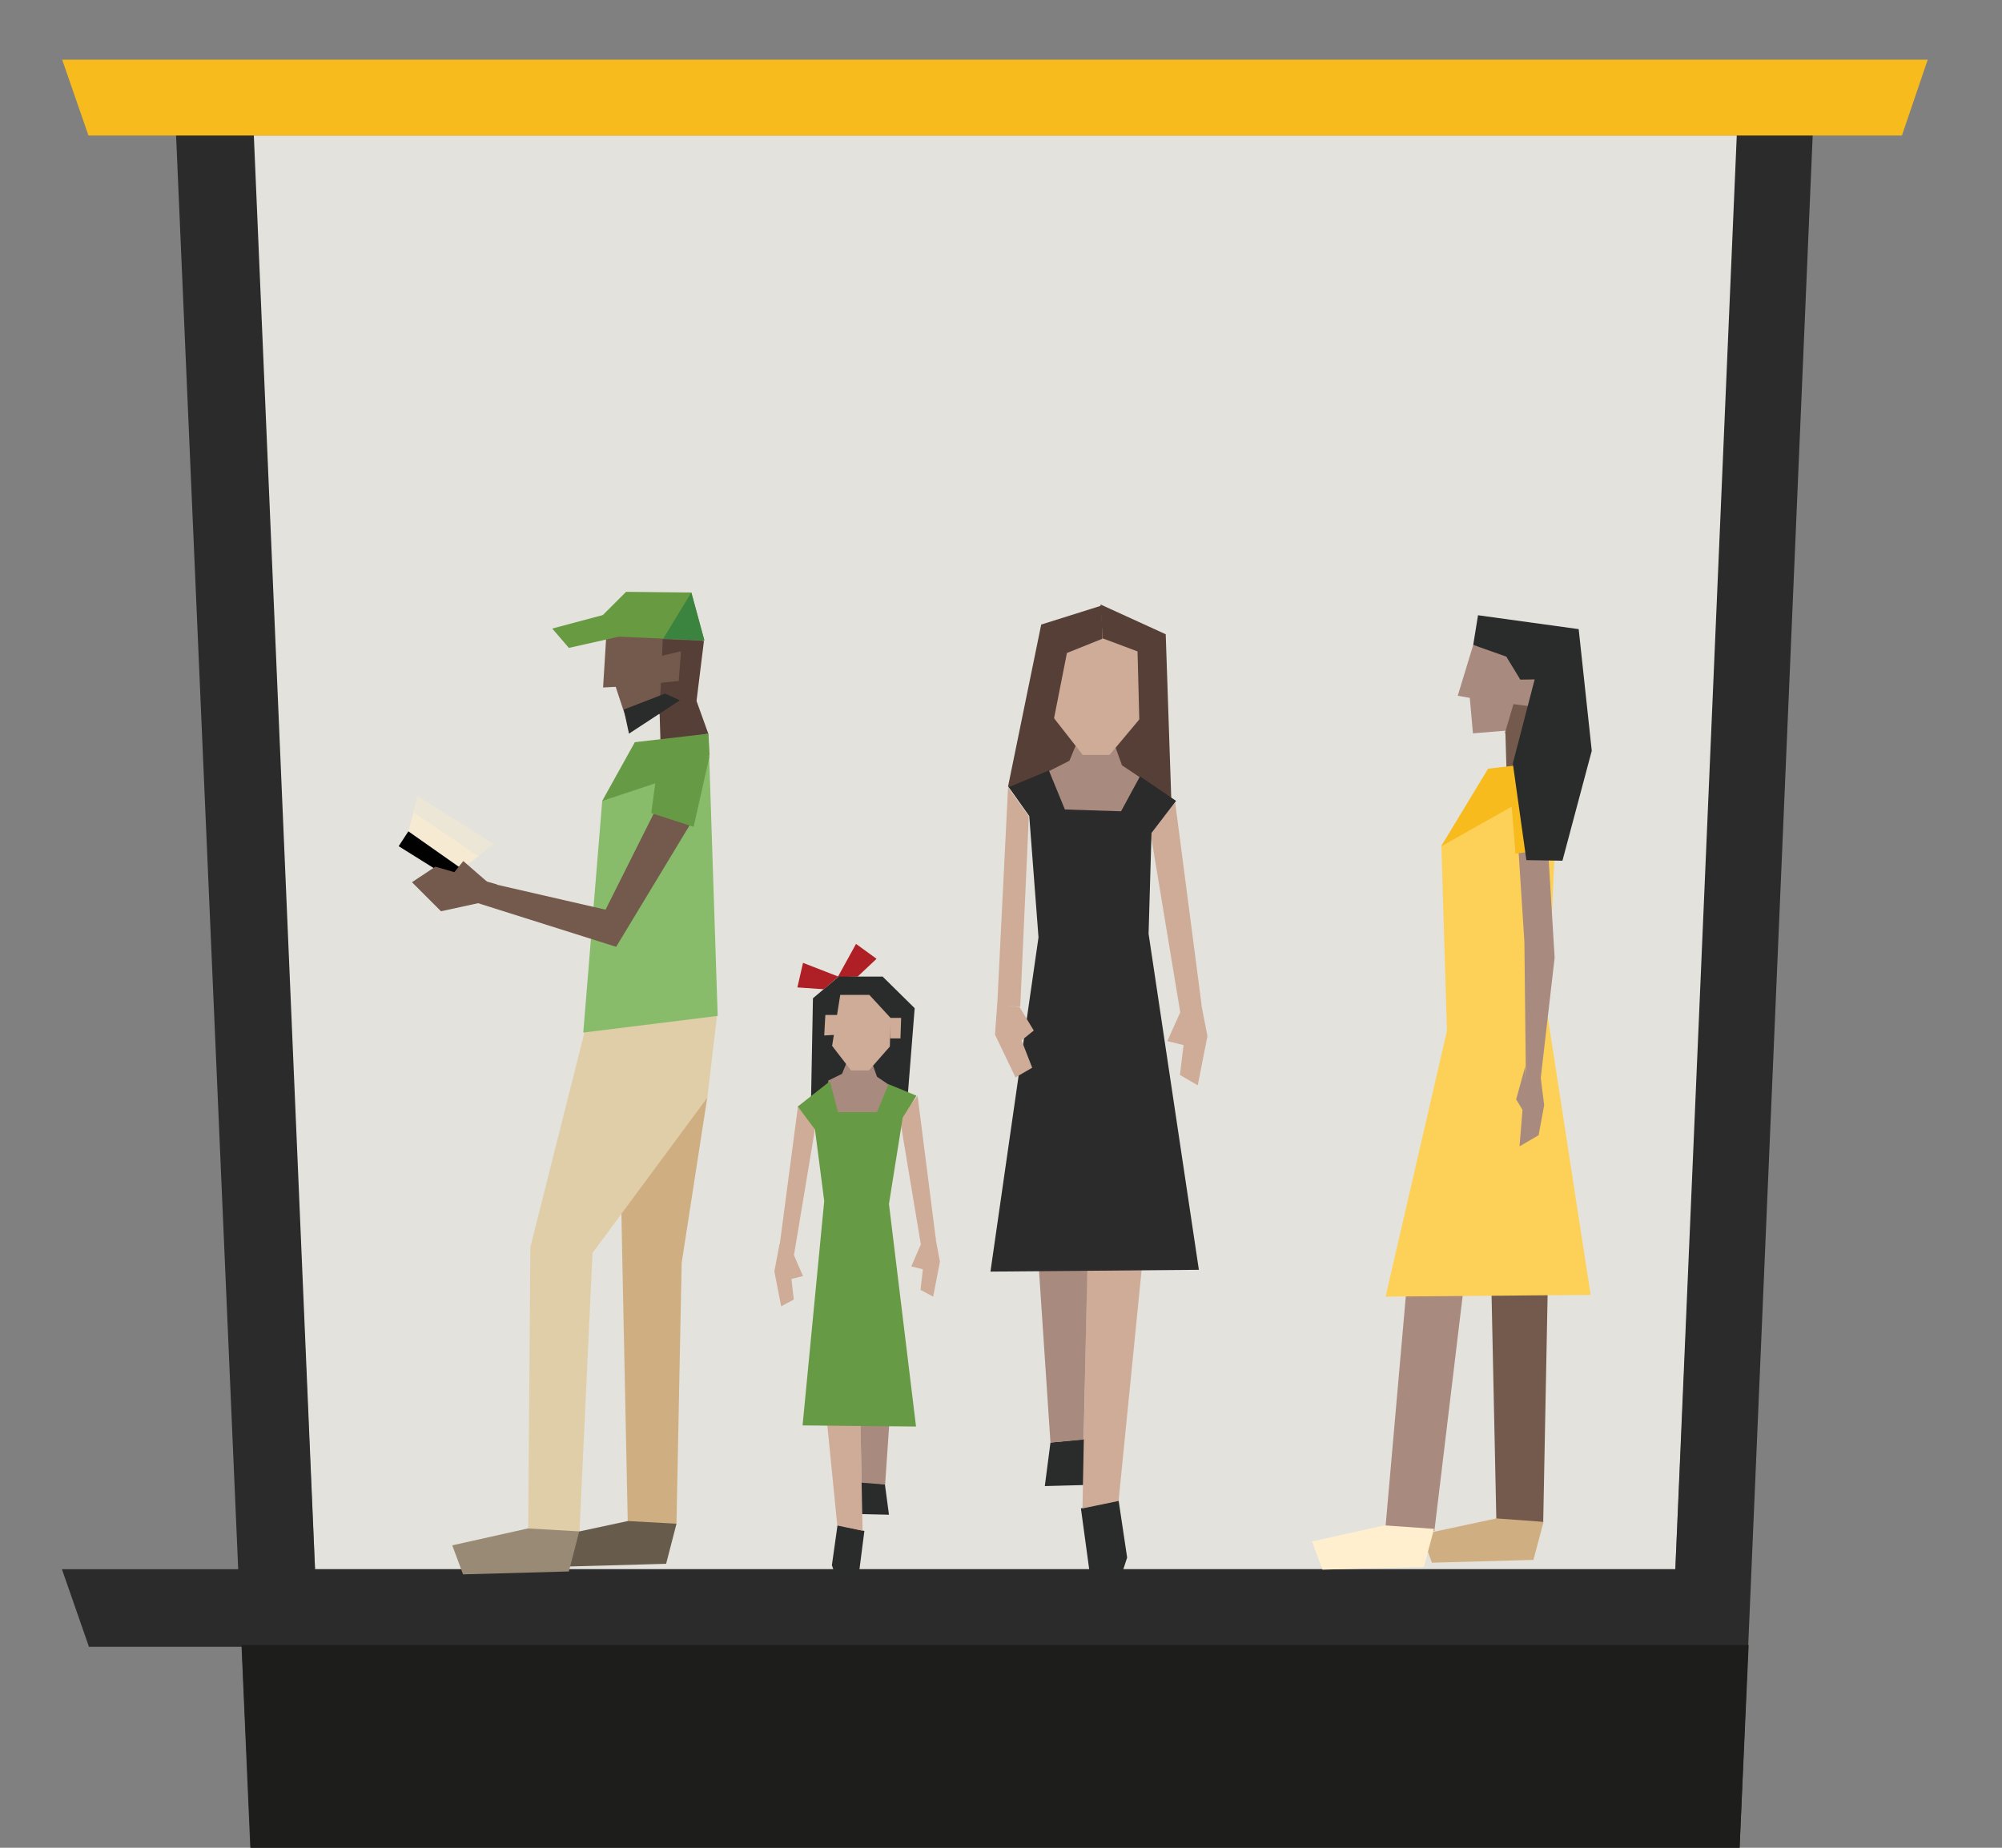 <?xml version="1.0" encoding="UTF-8" standalone="no"?>
<!DOCTYPE svg PUBLIC "-//W3C//DTD SVG 1.1//EN" "http://www.w3.org/Graphics/SVG/1.1/DTD/svg11.dtd">
<svg width="100%" height="100%" viewBox="0 0 312 288" version="1.1" xmlns="http://www.w3.org/2000/svg" xmlns:xlink="http://www.w3.org/1999/xlink" xml:space="preserve" xmlns:serif="http://www.serif.com/" style="fill-rule:evenodd;clip-rule:evenodd;stroke-linejoin:round;stroke-miterlimit:2;">
    <rect x="0" y="0" width="312" height="288" fill="#808080" stroke="none"/>
    <g id="brt-station-right" transform="matrix(0.676,0,0,0.676,9.682,9.3)">
        <g transform="matrix(0.583,0,0,0.583,-71.061,-142.838)">
            <path d="M196.5,275L221.9,842L759.8,842L785.1,275L196.5,275Z" style="fill:rgb(228,226,220);fill-rule:nonzero;"/>
        </g>
        <g transform="matrix(0.583,0,0,0.583,-71.061,-142.838)">
            <path d="M166.3,260L196.3,952.5L785.2,952.5L814.76,260L166.3,260ZM759.8,842L221.9,842L197.06,260L784.743,260L759.8,842Z" style="fill:rgb(42,43,42);fill-rule:nonzero;"/>
        </g>
        <g transform="matrix(0.583,0,0,0.583,-71.061,-142.838)">
            <path d="M220.3,842L220.3,872.7L132.5,872.7L121.8,842L220.3,842Z" style="fill:rgb(42,43,42);fill-rule:nonzero;"/>
        </g>
        <g transform="matrix(0.583,0,0,0.583,-71.061,-142.838)">
            <path d="M192.9,872L196.5,952.5L785.2,952.5L788.8,872L192.9,872Z" style="fill:rgb(29,29,27);fill-rule:nonzero;"/>
        </g>
        <g transform="matrix(1.48,0,0,1.48,-14.33,-13.764)">
            <path d="M300.284,9.3L296.266,21.118L13.784,21.118L9.688,9.3L300.284,9.3Z" style="fill:rgb(248,187,30);fill-rule:nonzero;"/>
        </g>
        <g>
            <g id="person-large-light-left" transform="matrix(0.519,0,0,0.519,-55.95,-111.263)">
                <g id="Layer-1">
                    <path d="M263.9,548.8L292.6,568.3L285.5,573.9L261.6,557.1L263.9,548.8Z" style="fill:rgb(255,238,205);fill-opacity:0.7;fill-rule:nonzero;"/>
                    <path d="M265.7,541.5L299.5,562.8L292.4,568.4L263.7,548.9L265.7,541.5Z" style="fill:rgb(255,238,205);fill-opacity:0.3;fill-rule:nonzero;"/>
                    <path d="M261.6,557.2L287.2,575.2L282.9,579.8L257.3,563.8L261.6,557.2Z" style="fill:rgb(1,1,1);fill-rule:nonzero;"/>
                    <path d="M380.7,864.9L383,748.9L394.4,675.3L355.1,667.9L356.6,745.6L359.1,866.4L380.7,864.9Z" style="fill:rgb(207,175,129);fill-rule:nonzero;"/>
                    <path d="M373.6,517.6L373.1,501.1L388.6,496.5L394.9,514L373.6,517.6Z" style="fill:rgb(85,63,55);fill-rule:nonzero;"/>
                    <path d="M398.7,639.2L394.4,675.5L343.4,744.5L337.6,868.6L314.8,871.9L315.8,741.9L339.9,646.2L398.7,639.2Z" style="fill:rgb(224,206,168);fill-rule:nonzero;"/>
                    <path d="M394.9,513.8L399,639.2L339.3,646.6L347.7,543.8L372.6,517.7L394.9,513.8Z" style="fill:rgb(136,187,106);fill-rule:nonzero;"/>
                    <path d="M349.2,592L296.1,579.8L288.7,587.9L353.9,608.5L389.2,550.1L375,540.5L349.2,592Z" style="fill:rgb(115,90,76);fill-rule:nonzero;"/>
                    <path d="M395.4,523.7L388.3,555.2L369.5,549.1L372.3,528.3" style="fill:rgb(103,154,68);fill-rule:nonzero;"/>
                    <path d="M373.6,535.1L347.7,543.7L362.2,517.6L394.9,513.8L395.4,523.4L373.6,535.1Z" style="fill:rgb(103,154,68);fill-rule:nonzero;"/>
                    <path d="M373.8,503.7L358.8,508.5L353.7,493L348.1,493.3L349.6,468.9L392.5,471.7L388.9,499.1" style="fill:rgb(115,90,76);fill-rule:nonzero;"/>
                    <path d="M301,580.8L273.6,572.9L263.2,579.8L276.1,592.7L293.6,588.9L301,580.8Z" style="fill:rgb(115,90,76);fill-rule:nonzero;"/>
                    <path d="M297.4,580.3L281.9,575.5L286,570.4L297.4,580.3Z" style="fill:rgb(115,90,76);fill-rule:nonzero;"/>
                    <path d="M375.8,479.3L382.7,477L382.2,490.5L376.9,490.8L375.8,479.3Z" style="fill:rgb(115,90,76);fill-rule:nonzero;"/>
                    <path d="M389.6,499.3L392.9,472.6L374.6,471.8L374.3,479.2L382.7,477.2L381.7,490.4L373.8,491.2L373,505.2L389.6,499.3Z" style="fill:rgb(85,63,55);fill-rule:nonzero;"/>
                    <path d="M359.6,513.8L357.3,503.1L375.6,496L382.2,499L359.6,513.8Z" style="fill:rgb(42,43,43);fill-rule:nonzero;"/>
                    <path d="M359.1,863.6L324.6,871L329.4,883.9L376.1,882.6L380.7,864.8L359.1,863.6Z" style="fill:rgb(103,91,76);fill-rule:nonzero;"/>
                    <path d="M314.7,866.9L337.5,868.2L332.9,886L285.9,887.3L281.1,874.4L314.7,866.9Z" style="fill:rgb(152,138,116);fill-rule:nonzero;"/>
                    <path d="M352.2,460L325.5,467.1L332.9,475.7L360.1,469.6L352.2,460Z" style="fill:rgb(104,154,66);fill-rule:nonzero;"/>
                    <path d="M387.3,451.1L393.1,472.4L352.2,470.6L347.4,461.7L358.3,450.8L387.3,451.1Z" style="fill:rgb(104,154,66);fill-rule:nonzero;"/>
                    <path d="M387.3,451.1L393.1,472.4L374.8,471.6L387.3,451.1Z" style="fill:rgb(59,132,63);fill-rule:nonzero;"/>
                </g>
            </g>
            <g id="people-26" transform="matrix(0.52,0,0,0.52,-55.811,-112.126)">
                <path d="M611.8,631.6L615.1,648.6L610.8,670.4L602.9,665.8L605.2,647L604.7,652.6L597.3,650.8L603.6,636.8L611.8,631.6Z" style="fill:rgb(206,172,152);fill-rule:nonzero;"/>
                <path d="M587.9,539.9L572.9,534.1L540.7,532.8L546.8,506.9L586.1,506.1L587.9,539.9Z" style="fill:rgb(85,63,55);fill-rule:nonzero;"/>
                <path d="M545.5,828.8L543,848.1L561.8,847.6L563.3,827L545.5,828.8Z" style="fill:rgb(42,43,43);fill-rule:nonzero;"/>
                <path d="M575.7,854.4L579.5,879.8L577.5,885.9L562.8,885.9L559,858L575.7,854.4Z" style="fill:rgb(42,43,43);fill-rule:nonzero;"/>
                <path d="M585.1,533.8L577.2,528.5L571.4,512.3L558.2,516.1L553.9,526.5L544.8,531.1L550.6,550.1L577.8,550.9L585.1,533.8Z" style="fill:rgb(169,138,126);fill-rule:nonzero;"/>
                <path d="M571.7,523.9L559.8,523.9L546.9,507.4L549.2,471.9L572,468.1L586.2,473.7L585.7,507.2L571.7,523.9Z" style="fill:rgb(206,172,152);fill-rule:nonzero;"/>
                <path d="M589.9,558.7L603.1,638.4L612.5,634.8L600.8,545L589.9,558.7Z" style="fill:rgb(206,172,152);fill-rule:nonzero;"/>
                <path d="M568.1,457.7L541.4,466.1L526.7,537.9L541.7,553.9L541.4,536.6L542.4,531.5L547,508.1L552.8,478.7L568.5,472.4L568.1,457.7Z" style="fill:rgb(85,63,55);fill-rule:nonzero;"/>
                <path d="M568.6,472.2L584.1,478L585.9,546.8L599.1,544.5L596.6,470.4L567.7,457.2L568.6,472.2Z" style="fill:rgb(85,63,55);fill-rule:nonzero;"/>
                <path d="M562.5,712.8L559.7,858L575.7,854.7L589.9,712.3" style="fill:rgb(206,172,152);fill-rule:nonzero;"/>
                <path d="M563,661.3L562.5,722.7L560.2,827.5L545.5,828.8L538.4,722.2L563,661.3Z" style="fill:rgb(169,138,126);fill-rule:nonzero;"/>
                <path d="M527,538.2L544.8,530.8L551.9,548.1L576.8,548.9L585.2,533.4L601.2,544.3L590.3,558.5L589,603.2L611.3,752.2L518.9,753L540.2,604.8L536.1,551L527,538.2Z" style="fill:rgb(42,43,42);fill-rule:nonzero;"/>
                <path d="M535.9,551.1L532.1,635.6L521.9,634.8L526.7,538.3L535.9,551.1Z" style="fill:rgb(206,172,152);fill-rule:nonzero;"/>
                <path d="M521.9,634.4L520.9,647.9L530,666.9L537.4,662.6L530.8,645.6L531.8,651.2L538.1,646.1L531.8,635.7L521.9,634.4Z" style="fill:rgb(206,172,152);fill-rule:nonzero;"/>
                <path d="M460,622.2L468.4,614.3L459.3,607.7L451.2,622.4L460,622.2Z" style="fill:rgb(174,32,37);fill-rule:nonzero;"/>
                <path d="M440.2,631.8L451.6,622.2L471.1,622.2L485.3,636.2L481.7,681.6L472.3,680.3L471,678L464.7,675.5L453.3,677L447.2,680.3L439.3,679.8L440.2,631.8Z" style="fill:rgb(42,43,43);fill-rule:nonzero;"/>
                <path d="M473.9,670.2L468.6,666.6L464.8,655.9L455.9,658.4L453.1,665.3L447,668.3L445.5,702.1L460.2,726.2L473.9,670.2Z" style="fill:rgb(169,138,126);fill-rule:nonzero;"/>
                <path d="M465,663.8L457.1,663.8L448.7,652.9L452.3,630.3L465.2,630.3L474.6,640.5L474.3,653.2L465,663.8Z" style="fill:rgb(206,172,152);fill-rule:nonzero;"/>
                <path d="M451.3,639.2L445.7,639.2L445.2,648.3L450.5,648L451.3,639.2Z" style="fill:rgb(206,172,152);fill-rule:nonzero;"/>
                <path d="M474.2,640.5L479.3,640.5L479,649.6L474.4,649.6L474.2,640.5Z" style="fill:rgb(206,172,152);fill-rule:nonzero;"/>
                <path d="M472.1,847.3L473.9,860.8L460.7,860.5L459.7,846L472.1,847.3Z" style="fill:rgb(42,43,43);fill-rule:nonzero;"/>
                <path d="M451.1,865.4L448.6,883.2L450.1,887.5L460.5,887.5L463,868L451.1,865.4Z" style="fill:rgb(42,43,43);fill-rule:nonzero;"/>
                <path d="M425.4,740.7L423.1,752.9L426.1,768.4L431.7,765.4L430.2,752.2L430.5,756.3L435.8,755L431.5,745.1L425.4,740.7Z" style="fill:rgb(206,172,152);fill-rule:nonzero;"/>
                <path d="M441.2,689.2L431.8,745.6L425.2,743.1L433.6,679.4L441.2,689.2Z" style="fill:rgb(206,172,152);fill-rule:nonzero;"/>
                <path d="M494.2,736.4L496.5,748.6L493.5,764.1L487.9,761.1L489.4,747.9L489.1,752L483.8,750.7L488.1,740.8L494.2,736.4Z" style="fill:rgb(206,172,152);fill-rule:nonzero;"/>
                <path d="M478.7,684.9L488.1,741.3L494.7,738.8L486.6,675.1L478.7,684.9Z" style="fill:rgb(206,172,152);fill-rule:nonzero;"/>
                <path d="M460.2,766.4L462.2,867.9L451,865.6L441.1,766.1" style="fill:rgb(206,172,152);fill-rule:nonzero;"/>
                <path d="M460,730.3L460.3,773.2L461.8,846.6L472.2,847.4L477.3,772.8L460,730.3Z" style="fill:rgb(169,138,126);fill-rule:nonzero;"/>
                <path d="M486.1,675L473.7,669.9L468.6,682.3L451.3,682.3L447.7,668.6L433.5,679.8L441.1,690L445.2,721.7L435.6,821.2L485.9,821.7L473.9,723L480,684.7L486.1,675Z" style="fill:rgb(103,154,68);fill-rule:nonzero;"/>
                <path d="M445,627.8L433.3,627L435.8,616.1L451.5,622.2" style="fill:rgb(174,32,37);fill-rule:nonzero;"/>
            </g>
            <g transform="matrix(-0.804,0,0,0.804,681.858,61.775)">
                <path d="M423.4,342.7L422,270.5L422.8,224.7L439.4,220.1L438.4,268.4L436.8,343.6L423.4,342.7Z" style="fill:rgb(115,90,76);fill-rule:nonzero;"/>
                <g transform="matrix(1,0,0,1,1.643,0)">
                    <path d="M432.3,126.3L432.6,116L422.9,113.1L418.9,124L432.3,126.3Z" style="fill:rgb(115,90,76);fill-rule:nonzero;"/>
                </g>
                <path d="M425.6,204.9L418.9,224.7L444.6,261.9L454.6,345.1L468.9,347.2L461.2,259.7L440.4,208.9L425.6,204.9Z" style="fill:rgb(169,138,126);fill-rule:nonzero;"/>
                <path d="M451,201.7L452.6,148.6L432.8,126.3L418.9,123.9L422.2,196.9L409.8,277.4L468.6,277.9L451,201.7Z" style="fill:rgb(253,209,88);fill-rule:nonzero;"/>
                <path d="M428.795,176.15L428.396,212.059L424.152,215.648L420.123,180.694L422.2,146.4L431.1,140.4L428.795,176.15Z" style="fill:rgb(169,138,126);fill-rule:nonzero;"/>
                <path d="M418.5,130.1L422.9,149.7L431.352,150.864L432.8,132.9" style="fill:rgb(248,187,30);fill-rule:nonzero;"/>
                <path d="M432.1,137.2L452.7,148.8L439.2,126.5L418.8,124.1L418.5,130.1L432.1,137.2Z" style="fill:rgb(248,187,30);fill-rule:nonzero;"/>
                <g transform="matrix(0.974,-0.228,0.228,0.974,-13.704,99.395)">
                    <path d="M431.9,117.7L441.2,120.7L444.4,111L447.9,111.2L446.9,96L420.1,97.8L422.3,114.9" style="fill:rgb(169,138,126);fill-rule:nonzero;"/>
                </g>
                <g transform="matrix(0.174,1.421,-1.421,0.174,579.686,-496.819)">
                    <path d="M478.408,165.101L494.565,165.768L491.886,169.29L485.769,169.661L480.573,168.354L478.408,165.101Z" style="fill:rgb(169,138,126);fill-rule:nonzero;"/>
                </g>
                <g transform="matrix(-1.666,0,0,1.666,658.397,-201.479)">
                    <path d="M137.989,248.037L136.397,253.785L137.916,256.284L137.989,248.037Z" style="fill:rgb(169,138,126);"/>
                </g>
                <path d="M430.7,102.3L426.4,101L426.7,109.4L430,109.6L430.7,102.3Z" style="fill:rgb(169,138,126);fill-rule:nonzero;"/>
                <g transform="matrix(0.974,-0.228,0.228,0.974,-13.704,99.395)">
                    <path d="M421.9,115L419.8,98.4L431.2,97.9L431.4,102.5L426.3,101.2L426.9,109.4L431.8,109.9L432.3,118.5L421.9,115Z" style="fill:rgb(115,90,76);fill-rule:nonzero;"/>
                </g>
                <path d="M436.8,341.5L458.3,346.1L455.3,354.2L426.2,353.4L423.3,342.5L436.8,341.5Z" style="fill:rgb(207,175,129);fill-rule:nonzero;"/>
                <g transform="matrix(0.974,-0.228,0.228,0.974,-13.704,99.395)">
                    <path d="M436.9,97.1L431.5,102.6L427.5,101.6L428.1,126.5L418,152.6L407.9,150.4L406.9,117.8L418.5,84.7L447.5,87.4L446.9,96L436.9,97.1Z" style="fill:rgb(42,43,43);fill-rule:nonzero;"/>
                </g>
                <path d="M468.9,343.5L489.7,348.1L486.7,356.2L457.6,355.4L454.7,344.5L468.9,343.5Z" style="fill:rgb(255,239,206);fill-rule:nonzero;"/>
            </g>
        </g>
    </g>
</svg>
